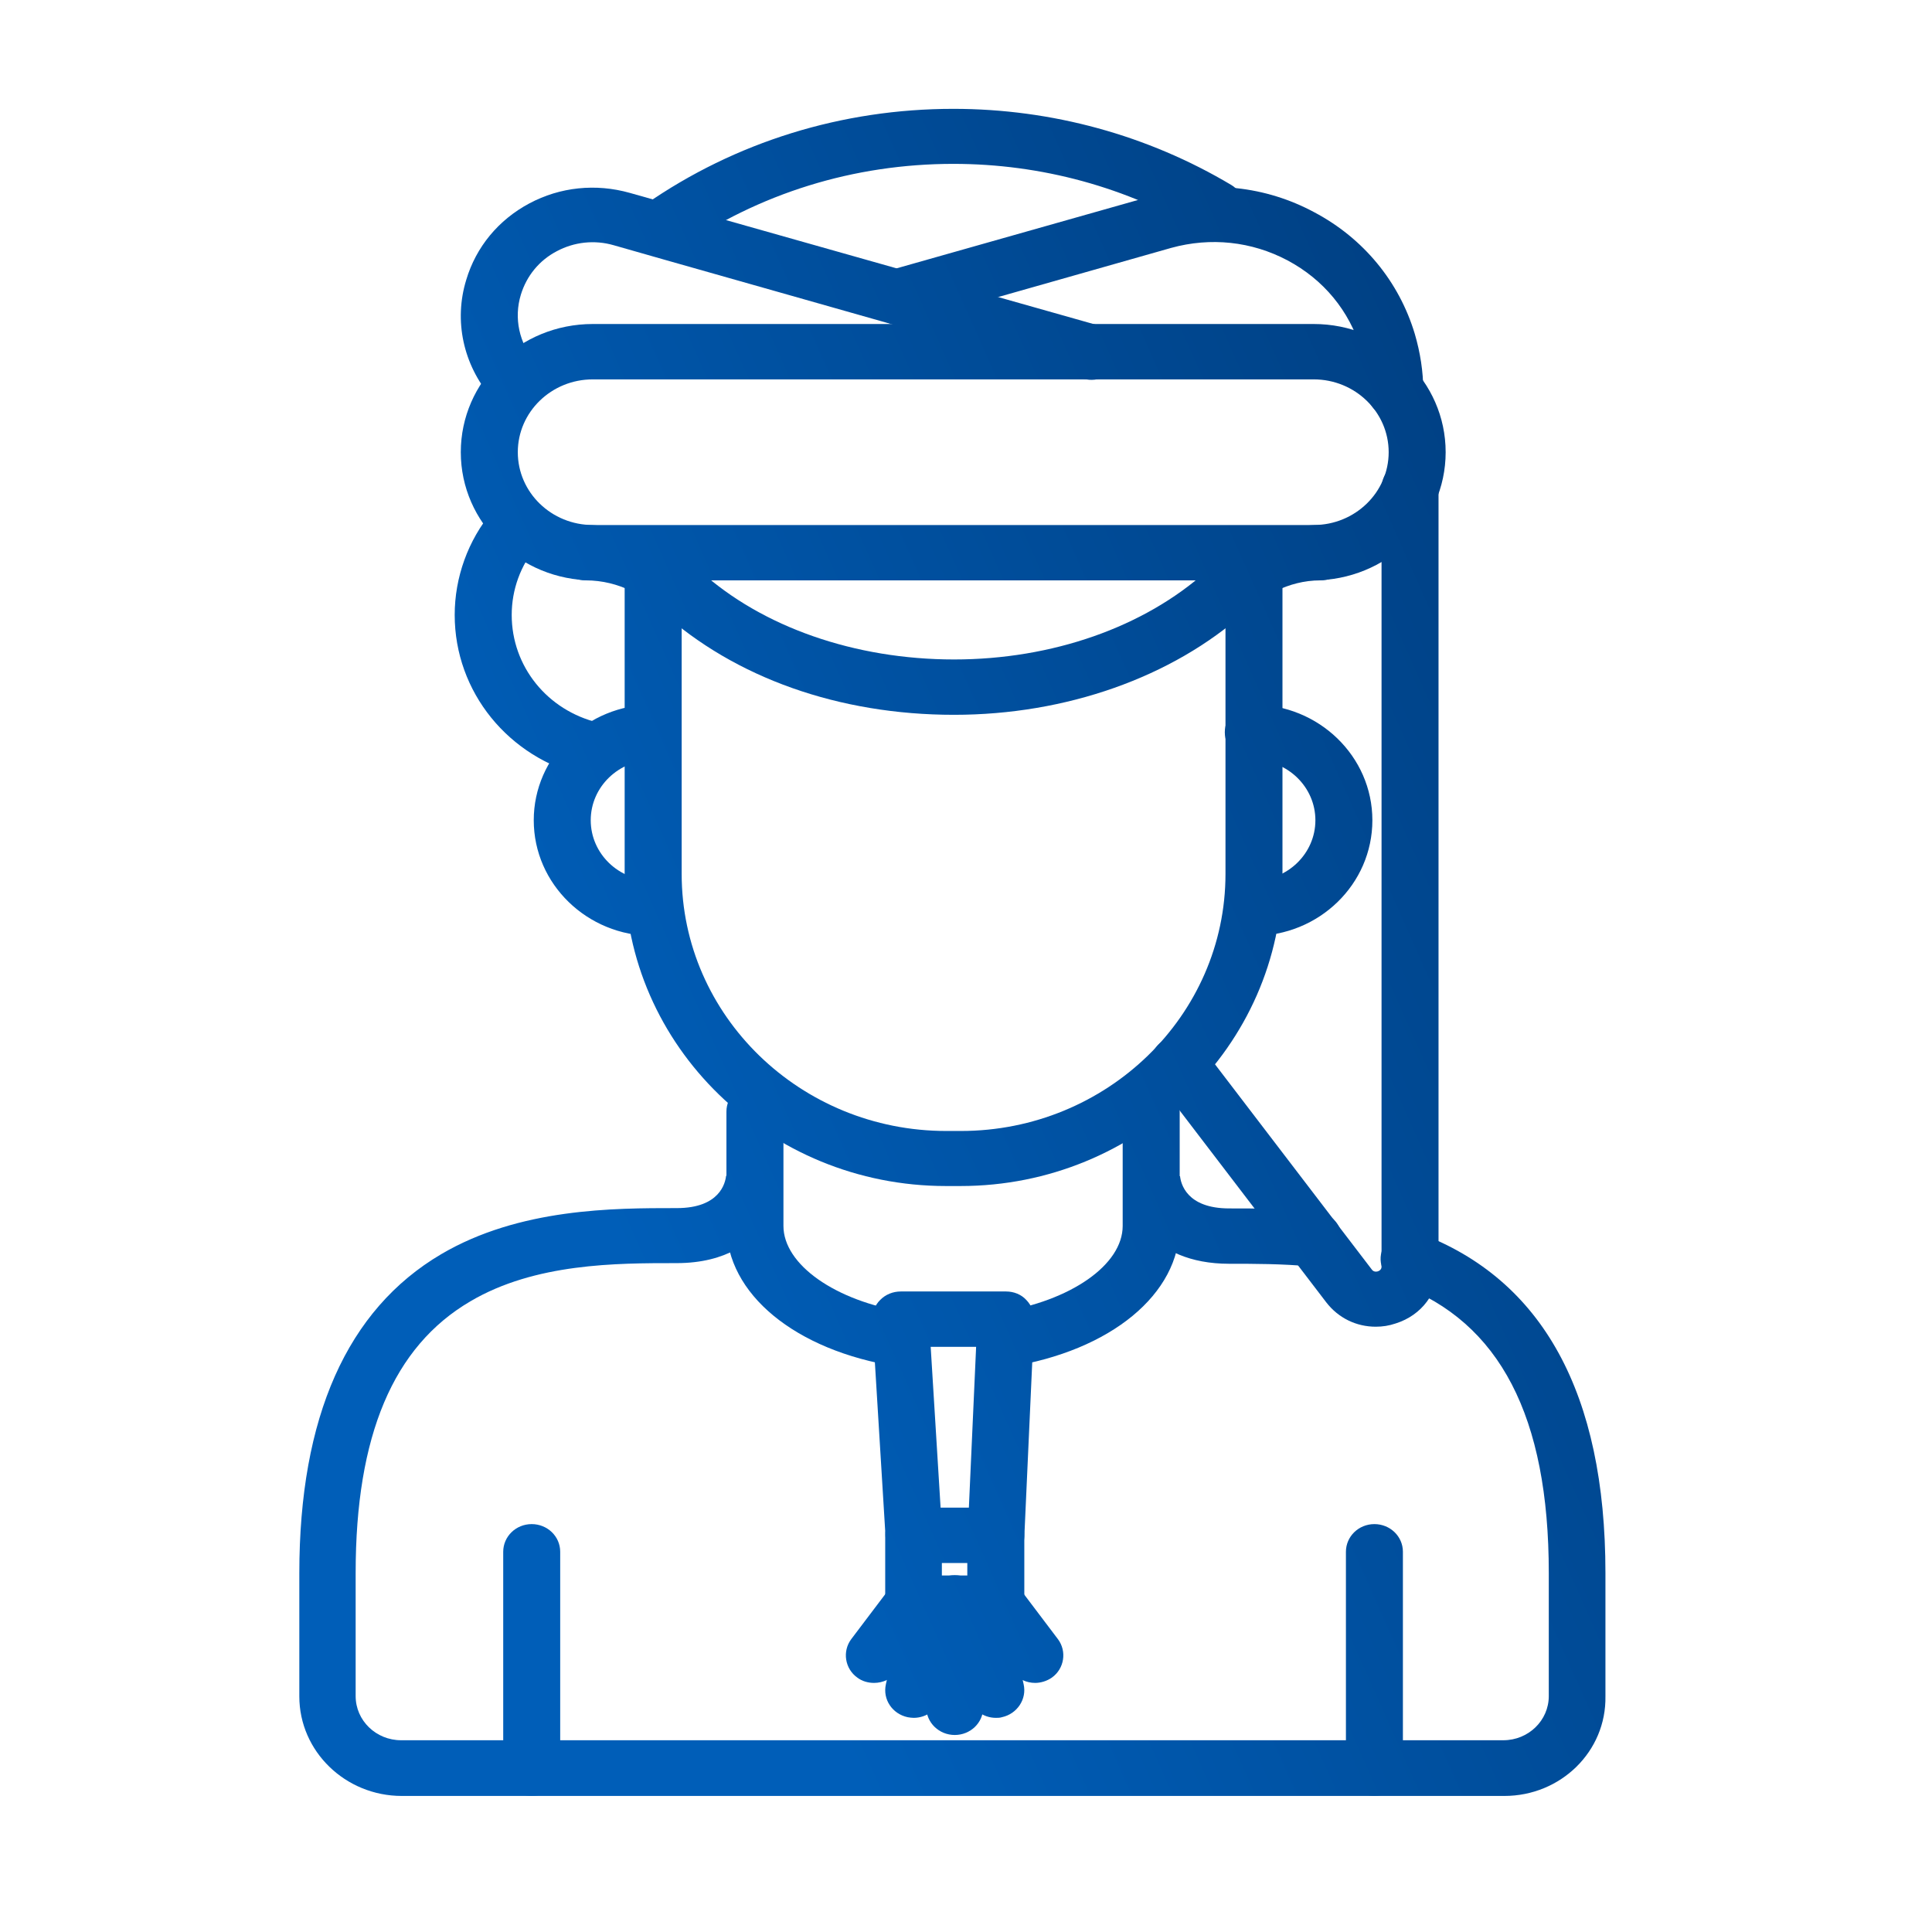 <svg width="71" height="71" viewBox="0 0 71 71" fill="none" xmlns="http://www.w3.org/2000/svg">
<path d="M23.991 34.395C21.585 34.395 19.615 32.493 19.615 30.144C19.615 27.807 21.572 25.894 23.991 25.894C24.564 25.894 25.038 26.342 25.038 26.911C25.038 27.48 24.577 27.928 23.991 27.928C22.732 27.928 21.709 28.921 21.709 30.144C21.709 31.367 22.732 32.36 23.991 32.36C24.564 32.36 25.038 32.808 25.038 33.377C25.038 33.947 24.564 34.395 23.991 34.395Z" fill="url(#paint0_linear_55447_351383)"/>
<path d="M46.058 34.395C45.485 34.395 45.011 33.947 45.011 33.377C45.011 32.808 45.472 32.36 46.058 32.36C47.318 32.36 48.34 31.367 48.34 30.144C48.34 28.921 47.318 27.928 46.058 27.928C45.485 27.928 45.011 27.48 45.011 26.911C45.011 26.342 45.472 25.894 46.058 25.894C48.465 25.894 50.434 27.795 50.434 30.144C50.434 32.493 48.477 34.395 46.058 34.395Z" fill="url(#paint1_linear_55447_351383)"/>
<path d="M35.299 43.586H34.763C28.255 43.586 22.956 38.439 22.956 32.118V21.147C22.956 20.59 23.418 20.13 24.003 20.13C24.577 20.13 25.051 20.578 25.051 21.147V32.118C25.051 37.325 29.414 41.563 34.775 41.563H35.311C40.672 41.563 45.036 37.325 45.036 32.118V21.147C45.036 20.59 45.497 20.13 46.083 20.13C46.657 20.13 47.13 20.578 47.13 21.147V32.118C47.105 38.439 41.807 43.586 35.299 43.586Z" fill="url(#paint2_linear_55447_351383)"/>
<path d="M33.142 50.234C33.08 50.234 33.03 50.234 32.968 50.221C29.215 49.628 26.696 47.545 26.696 45.051V40.849C26.696 40.292 27.158 39.832 27.744 39.832C28.317 39.832 28.791 40.28 28.791 40.849V45.051C28.791 46.468 30.686 47.812 33.304 48.223C33.878 48.308 34.264 48.841 34.164 49.386C34.077 49.882 33.641 50.234 33.142 50.234Z" fill="url(#paint3_linear_55447_351383)"/>
<path d="M36.895 50.234C36.396 50.234 35.947 49.882 35.86 49.386C35.773 48.829 36.159 48.308 36.72 48.223C39.351 47.812 41.258 46.48 41.258 45.051V40.849C41.258 40.292 41.72 39.832 42.306 39.832C42.879 39.832 43.353 40.28 43.353 40.849V45.051C43.353 47.557 40.822 49.64 37.069 50.234C37.007 50.234 36.945 50.234 36.895 50.234Z" fill="url(#paint4_linear_55447_351383)"/>
<path d="M19.54 66C18.967 66 18.493 65.552 18.493 64.983V57.027C18.493 56.47 18.954 56.01 19.54 56.01C20.114 56.01 20.587 56.458 20.587 57.027V64.983C20.587 65.552 20.126 66 19.54 66Z" fill="url(#paint5_linear_55447_351383)"/>
<path d="M50.509 66C49.936 66 49.462 65.552 49.462 64.983V57.027C49.462 56.47 49.923 56.01 50.509 56.01C51.083 56.01 51.556 56.458 51.556 57.027V64.983C51.544 65.552 51.083 66 50.509 66Z" fill="url(#paint6_linear_55447_351383)"/>
<path d="M55.284 66H14.765C12.696 66 11 64.365 11 62.343V57.814C11 52.074 12.758 48.127 16.211 46.092C19.091 44.397 22.557 44.397 24.851 44.397H24.876C26.447 44.397 26.659 43.477 26.684 43.198V43.21L28.766 43.331C28.753 43.465 28.691 44.179 28.18 44.906C27.694 45.596 26.734 46.419 24.864 46.419H24.839C22.657 46.419 19.665 46.419 17.284 47.824C14.454 49.483 13.07 52.752 13.07 57.802V62.331C13.07 63.227 13.818 63.953 14.74 63.953H55.247C56.169 63.953 56.917 63.227 56.917 62.331V57.802C56.917 52.062 55.122 48.587 51.407 47.206C50.871 47 50.596 46.419 50.808 45.898C51.02 45.378 51.619 45.111 52.155 45.317C56.693 47.013 58.999 51.215 58.999 57.802V62.331C59.037 64.365 57.354 66 55.284 66Z" fill="url(#paint7_linear_55447_351383)"/>
<path d="M48.265 46.54C48.228 46.54 48.203 46.54 48.165 46.54C47.105 46.443 46.096 46.443 45.198 46.443H45.173C42.243 46.443 41.346 44.421 41.283 43.343L43.365 43.222V43.21C43.39 43.489 43.602 44.409 45.173 44.409H45.198C46.145 44.409 47.205 44.409 48.365 44.518C48.938 44.566 49.362 45.063 49.312 45.62C49.25 46.141 48.801 46.54 48.265 46.54Z" fill="url(#paint8_linear_55447_351383)"/>
<path d="M24.315 9.352C23.991 9.352 23.667 9.207 23.467 8.929C23.131 8.468 23.243 7.839 23.717 7.512C27.033 5.211 30.948 4 35.037 4C38.653 4 42.181 4.969 45.248 6.797C45.734 7.088 45.896 7.718 45.584 8.19C45.285 8.662 44.637 8.82 44.151 8.517C41.42 6.882 38.266 6.022 35.037 6.022C31.384 6.022 27.893 7.1 24.926 9.159C24.739 9.292 24.527 9.352 24.315 9.352Z" fill="url(#paint9_linear_55447_351383)"/>
<path d="M48.265 21.328H21.784C19.116 21.328 16.934 19.221 16.934 16.618C16.934 14.014 19.104 11.907 21.784 11.907H48.277C50.946 11.907 53.127 14.014 53.127 16.618C53.127 19.221 50.946 21.328 48.265 21.328ZM21.784 13.942C20.263 13.942 19.029 15.141 19.029 16.618C19.029 18.095 20.263 19.294 21.784 19.294H48.277C49.798 19.294 51.033 18.095 51.033 16.618C51.033 15.141 49.798 13.942 48.277 13.942H21.784Z" fill="url(#paint10_linear_55447_351383)"/>
<path d="M21.747 28.546C21.66 28.546 21.585 28.534 21.497 28.521C18.68 27.855 16.71 25.422 16.71 22.6C16.71 21.22 17.196 19.863 18.094 18.785C18.456 18.35 19.116 18.277 19.565 18.628C20.014 18.979 20.089 19.621 19.727 20.057C19.129 20.784 18.805 21.668 18.805 22.6C18.805 24.489 20.114 26.112 21.996 26.56C22.557 26.693 22.894 27.238 22.769 27.783C22.645 28.231 22.221 28.546 21.747 28.546Z" fill="url(#paint11_linear_55447_351383)"/>
<path d="M18.854 14.971C18.555 14.971 18.256 14.85 18.056 14.608C17.022 13.397 16.673 11.786 17.134 10.285C17.495 9.074 18.318 8.081 19.453 7.475C20.587 6.87 21.896 6.737 23.143 7.088C23.754 7.257 33.192 9.934 40.398 11.968C40.947 12.125 41.271 12.682 41.109 13.227C40.947 13.772 40.373 14.075 39.812 13.918C32.606 11.859 23.168 9.195 22.557 9.013C21.847 8.807 21.099 8.892 20.463 9.231C19.814 9.57 19.353 10.139 19.141 10.83C18.879 11.69 19.079 12.61 19.665 13.3C20.039 13.736 19.977 14.366 19.528 14.729C19.328 14.886 19.091 14.971 18.854 14.971Z" fill="url(#paint12_linear_55447_351383)"/>
<path d="M51.282 15.371C50.709 15.371 50.235 14.923 50.235 14.354C50.235 13.845 50.16 13.324 50.01 12.828C49.587 11.423 48.639 10.273 47.318 9.57C45.996 8.868 44.487 8.711 43.041 9.11L33.279 11.883C32.731 12.041 32.145 11.726 31.983 11.193C31.82 10.66 32.145 10.091 32.693 9.934L42.443 7.173C44.425 6.616 46.507 6.834 48.302 7.802C50.11 8.759 51.419 10.357 51.993 12.271C52.192 12.949 52.304 13.651 52.304 14.354C52.317 14.923 51.856 15.371 51.282 15.371Z" fill="url(#paint13_linear_55447_351383)"/>
<path d="M35.062 26.269C30.836 26.269 27.008 24.913 24.29 22.455C23.717 21.946 22.782 21.328 21.523 21.328C20.949 21.328 20.475 20.881 20.475 20.311C20.475 19.754 20.936 19.294 21.523 19.294C23.031 19.294 24.515 19.887 25.712 20.965C28.006 23.048 31.422 24.235 35.062 24.235C38.665 24.235 42.044 23.048 44.338 20.989C45.572 19.875 47.018 19.294 48.527 19.294C49.1 19.294 49.574 19.742 49.574 20.311C49.574 20.868 49.113 21.328 48.527 21.328C47.305 21.328 46.345 21.958 45.759 22.491C43.078 24.889 39.176 26.269 35.062 26.269Z" fill="url(#paint14_linear_55447_351383)"/>
<path d="M33.578 57.439C33.03 57.439 32.569 57.027 32.544 56.482L32.057 48.526C32.045 48.248 32.145 47.969 32.344 47.775C32.544 47.569 32.818 47.461 33.105 47.461H36.969C37.256 47.461 37.531 47.569 37.718 47.775C37.917 47.981 38.017 48.248 38.004 48.526L37.643 56.482C37.618 57.039 37.119 57.475 36.558 57.451C35.985 57.427 35.536 56.954 35.561 56.397L35.872 49.495H34.202L34.626 56.373C34.663 56.93 34.227 57.414 33.641 57.439C33.616 57.439 33.591 57.439 33.578 57.439Z" fill="url(#paint15_linear_55447_351383)"/>
<path d="M36.596 59.921H33.578C33.005 59.921 32.531 59.473 32.531 58.904V56.422C32.531 55.864 32.992 55.404 33.578 55.404H36.596C37.169 55.404 37.643 55.852 37.643 56.422V58.904C37.643 59.473 37.169 59.921 36.596 59.921ZM34.613 57.899H35.548V57.439H34.613V57.899Z" fill="url(#paint16_linear_55447_351383)"/>
<path d="M32.12 61.846C31.908 61.846 31.683 61.786 31.509 61.653C31.047 61.326 30.948 60.684 31.284 60.236L32.731 58.323C33.067 57.875 33.728 57.778 34.189 58.105C34.651 58.432 34.75 59.073 34.414 59.522L32.968 61.435C32.768 61.701 32.444 61.846 32.12 61.846Z" fill="url(#paint17_linear_55447_351383)"/>
<path d="M33.578 63.13C33.504 63.13 33.429 63.118 33.354 63.106C32.793 62.985 32.431 62.452 32.556 61.895L33.279 58.686C33.404 58.141 33.952 57.79 34.526 57.911C35.087 58.032 35.449 58.565 35.324 59.122L34.601 62.331C34.489 62.815 34.052 63.13 33.578 63.13Z" fill="url(#paint18_linear_55447_351383)"/>
<path d="M35.087 63.76C34.514 63.76 34.04 63.312 34.04 62.743V58.904C34.04 58.347 34.501 57.887 35.087 57.887C35.66 57.887 36.134 58.335 36.134 58.904V62.743C36.134 63.312 35.66 63.76 35.087 63.76Z" fill="url(#paint19_linear_55447_351383)"/>
<path d="M38.042 61.846C37.718 61.846 37.406 61.701 37.194 61.435L35.748 59.522C35.411 59.073 35.511 58.432 35.972 58.105C36.433 57.778 37.094 57.875 37.431 58.323L38.877 60.236C39.214 60.684 39.114 61.326 38.653 61.653C38.478 61.774 38.254 61.846 38.042 61.846Z" fill="url(#paint20_linear_55447_351383)"/>
<path d="M36.596 63.13C36.122 63.13 35.685 62.803 35.573 62.331L34.85 59.122C34.725 58.577 35.087 58.032 35.648 57.911C36.209 57.79 36.77 58.141 36.895 58.686L37.618 61.895C37.742 62.44 37.381 62.985 36.82 63.106C36.745 63.13 36.67 63.13 36.596 63.13Z" fill="url(#paint21_linear_55447_351383)"/>
<path d="M50.559 48.756C49.848 48.756 49.188 48.441 48.739 47.86L42.493 39.686C42.144 39.238 42.243 38.596 42.705 38.27C43.166 37.931 43.827 38.027 44.163 38.475L50.409 46.649C50.434 46.685 50.497 46.758 50.634 46.722C50.771 46.673 50.771 46.577 50.771 46.54V17.938C50.771 17.381 51.232 16.921 51.818 16.921C52.392 16.921 52.865 17.369 52.865 17.938V46.528C52.865 47.497 52.255 48.332 51.294 48.635C51.045 48.72 50.808 48.756 50.559 48.756Z" fill="url(#paint22_linear_55447_351383)"/>
<defs>
<linearGradient id="paint0_linear_55447_351383" x1="36.412" y1="76.513" x2="108.624" y2="44.356" gradientUnits="userSpaceOnUse">
<stop stop-color="#005EB8"/>
<stop offset="1" stop-color="#002554"/>
</linearGradient>
<linearGradient id="paint1_linear_55447_351383" x1="36.412" y1="76.513" x2="108.624" y2="44.356" gradientUnits="userSpaceOnUse">
<stop stop-color="#005EB8"/>
<stop offset="1" stop-color="#002554"/>
</linearGradient>
<linearGradient id="paint2_linear_55447_351383" x1="36.412" y1="76.513" x2="108.624" y2="44.356" gradientUnits="userSpaceOnUse">
<stop stop-color="#005EB8"/>
<stop offset="1" stop-color="#002554"/>
</linearGradient>
<linearGradient id="paint3_linear_55447_351383" x1="36.412" y1="76.513" x2="108.624" y2="44.356" gradientUnits="userSpaceOnUse">
<stop stop-color="#005EB8"/>
<stop offset="1" stop-color="#002554"/>
</linearGradient>
<linearGradient id="paint4_linear_55447_351383" x1="36.412" y1="76.513" x2="108.624" y2="44.356" gradientUnits="userSpaceOnUse">
<stop stop-color="#005EB8"/>
<stop offset="1" stop-color="#002554"/>
</linearGradient>
<linearGradient id="paint5_linear_55447_351383" x1="36.412" y1="76.513" x2="108.624" y2="44.356" gradientUnits="userSpaceOnUse">
<stop stop-color="#005EB8"/>
<stop offset="1" stop-color="#002554"/>
</linearGradient>
<linearGradient id="paint6_linear_55447_351383" x1="36.412" y1="76.513" x2="108.624" y2="44.356" gradientUnits="userSpaceOnUse">
<stop stop-color="#005EB8"/>
<stop offset="1" stop-color="#002554"/>
</linearGradient>
<linearGradient id="paint7_linear_55447_351383" x1="36.412" y1="76.513" x2="108.624" y2="44.356" gradientUnits="userSpaceOnUse">
<stop stop-color="#005EB8"/>
<stop offset="1" stop-color="#002554"/>
</linearGradient>
<linearGradient id="paint8_linear_55447_351383" x1="36.412" y1="76.513" x2="108.624" y2="44.356" gradientUnits="userSpaceOnUse">
<stop stop-color="#005EB8"/>
<stop offset="1" stop-color="#002554"/>
</linearGradient>
<linearGradient id="paint9_linear_55447_351383" x1="36.412" y1="76.513" x2="108.624" y2="44.356" gradientUnits="userSpaceOnUse">
<stop stop-color="#005EB8"/>
<stop offset="1" stop-color="#002554"/>
</linearGradient>
<linearGradient id="paint10_linear_55447_351383" x1="36.412" y1="76.513" x2="108.624" y2="44.356" gradientUnits="userSpaceOnUse">
<stop stop-color="#005EB8"/>
<stop offset="1" stop-color="#002554"/>
</linearGradient>
<linearGradient id="paint11_linear_55447_351383" x1="36.412" y1="76.513" x2="108.624" y2="44.356" gradientUnits="userSpaceOnUse">
<stop stop-color="#005EB8"/>
<stop offset="1" stop-color="#002554"/>
</linearGradient>
<linearGradient id="paint12_linear_55447_351383" x1="36.412" y1="76.513" x2="108.624" y2="44.356" gradientUnits="userSpaceOnUse">
<stop stop-color="#005EB8"/>
<stop offset="1" stop-color="#002554"/>
</linearGradient>
<linearGradient id="paint13_linear_55447_351383" x1="36.412" y1="76.513" x2="108.624" y2="44.356" gradientUnits="userSpaceOnUse">
<stop stop-color="#005EB8"/>
<stop offset="1" stop-color="#002554"/>
</linearGradient>
<linearGradient id="paint14_linear_55447_351383" x1="36.412" y1="76.513" x2="108.624" y2="44.356" gradientUnits="userSpaceOnUse">
<stop stop-color="#005EB8"/>
<stop offset="1" stop-color="#002554"/>
</linearGradient>
<linearGradient id="paint15_linear_55447_351383" x1="36.412" y1="76.513" x2="108.624" y2="44.356" gradientUnits="userSpaceOnUse">
<stop stop-color="#005EB8"/>
<stop offset="1" stop-color="#002554"/>
</linearGradient>
<linearGradient id="paint16_linear_55447_351383" x1="36.412" y1="76.513" x2="108.624" y2="44.356" gradientUnits="userSpaceOnUse">
<stop stop-color="#005EB8"/>
<stop offset="1" stop-color="#002554"/>
</linearGradient>
<linearGradient id="paint17_linear_55447_351383" x1="36.412" y1="76.513" x2="108.624" y2="44.356" gradientUnits="userSpaceOnUse">
<stop stop-color="#005EB8"/>
<stop offset="1" stop-color="#002554"/>
</linearGradient>
<linearGradient id="paint18_linear_55447_351383" x1="36.412" y1="76.513" x2="108.624" y2="44.356" gradientUnits="userSpaceOnUse">
<stop stop-color="#005EB8"/>
<stop offset="1" stop-color="#002554"/>
</linearGradient>
<linearGradient id="paint19_linear_55447_351383" x1="36.412" y1="76.513" x2="108.624" y2="44.356" gradientUnits="userSpaceOnUse">
<stop stop-color="#005EB8"/>
<stop offset="1" stop-color="#002554"/>
</linearGradient>
<linearGradient id="paint20_linear_55447_351383" x1="36.412" y1="76.513" x2="108.624" y2="44.356" gradientUnits="userSpaceOnUse">
<stop stop-color="#005EB8"/>
<stop offset="1" stop-color="#002554"/>
</linearGradient>
<linearGradient id="paint21_linear_55447_351383" x1="36.412" y1="76.513" x2="108.624" y2="44.356" gradientUnits="userSpaceOnUse">
<stop stop-color="#005EB8"/>
<stop offset="1" stop-color="#002554"/>
</linearGradient>
<linearGradient id="paint22_linear_55447_351383" x1="36.412" y1="76.513" x2="108.624" y2="44.356" gradientUnits="userSpaceOnUse">
<stop stop-color="#005EB8"/>
<stop offset="1" stop-color="#002554"/>
</linearGradient>
</defs>
</svg>
